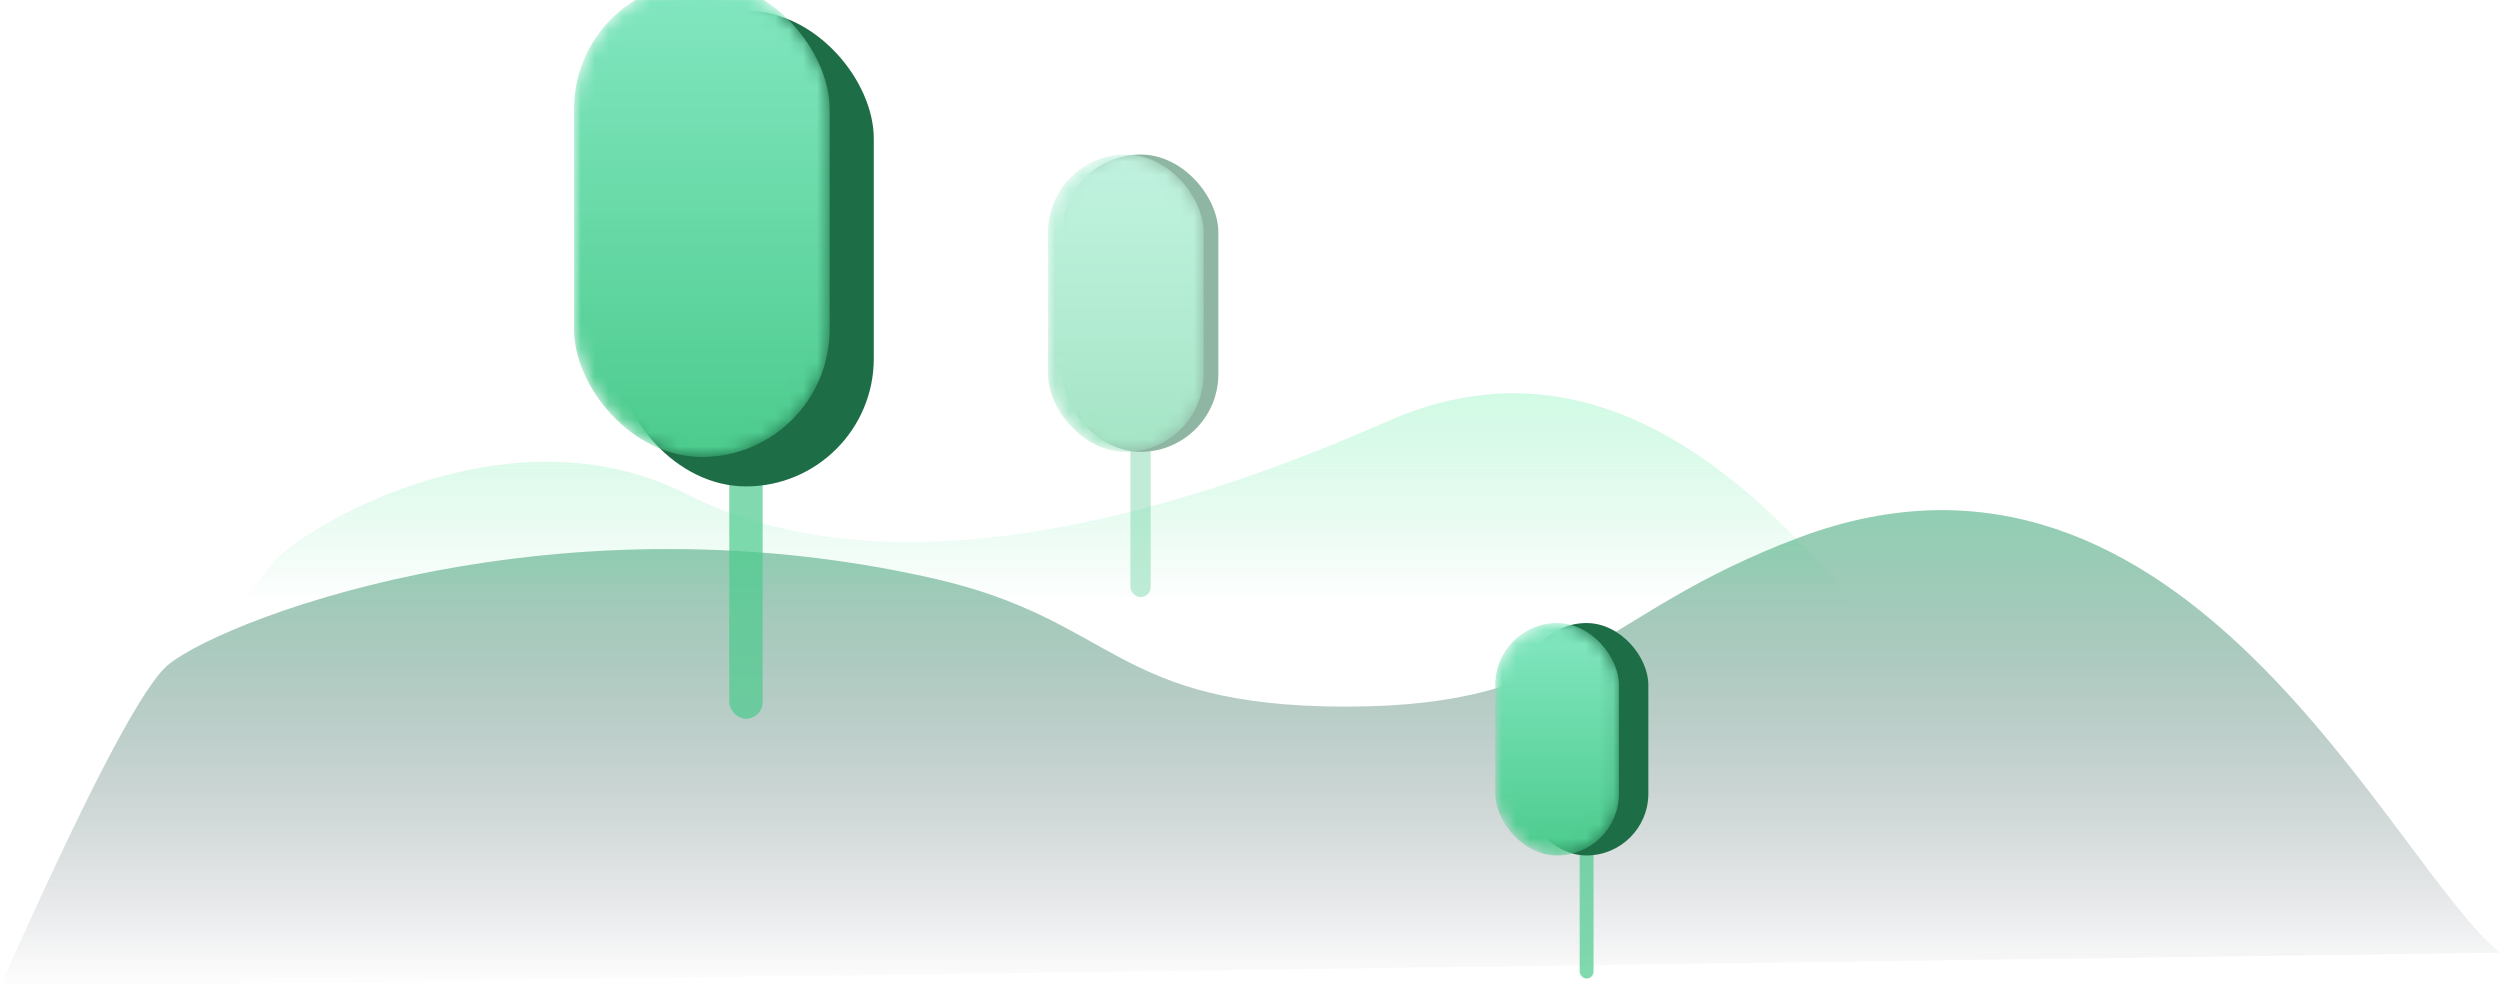 <?xml version="1.0" encoding="UTF-8"?>
<svg width="180px" height="71px" viewBox="0 0 180 71" version="1.1" xmlns="http://www.w3.org/2000/svg" xmlns:xlink="http://www.w3.org/1999/xlink">
    <!-- Generator: Sketch 49.3 (51167) - http://www.bohemiancoding.com/sketch -->
    <title>Group 20</title>
    <desc>Created with Sketch.</desc>
    <defs>
        <linearGradient x1="50%" y1="-23.161%" x2="50%" y2="100%" id="linearGradient-1">
            <stop stop-color="#6CFFB2" offset="0%"></stop>
            <stop stop-color="#2B2A3E" stop-opacity="0" offset="100%"></stop>
        </linearGradient>
        <linearGradient x1="50%" y1="-12.825%" x2="50%" y2="77.137%" id="linearGradient-2">
            <stop stop-color="#6CFFB2" offset="0%"></stop>
            <stop stop-color="#00CF64" stop-opacity="0" offset="100%"></stop>
        </linearGradient>
        <rect id="path-3" x="0" y="0" width="18.407" height="34.252" rx="9.204"></rect>
        <linearGradient x1="50%" y1="0%" x2="50%" y2="100%" id="linearGradient-5">
            <stop stop-color="#83E7C1" offset="0%"></stop>
            <stop stop-color="#4CCB8D" offset="100%"></stop>
        </linearGradient>
        <rect id="path-6" x="0" y="0" width="11.204" height="21.408" rx="5.602"></rect>
        <rect id="path-8" x="0" y="0" width="8.901" height="16.734" rx="4.451"></rect>
    </defs>
    <g id="Page-1" stroke="none" stroke-width="1" fill="none" fill-rule="evenodd">
        <g id="Artboard-Copy-3" transform="translate(-1039, -728)">
            <g id="Group-20" transform="translate(1039, 728)">
                <path d="M0,71.065 C5.934,57.721 9.89,50.06 11.868,48.084 C14.835,45.118 39.066,35.234 67.253,41.659 C80.443,44.665 80.11,50.877 96.923,50.877 C113.736,50.877 114.827,44.215 129.56,38.693 C157.253,28.315 172.088,62.169 180,68.594" id="Path-4" fill="url(#linearGradient-1)"></path>
                <path d="M12.857,49.728 C16.052,45.154 18.335,42.06 19.704,40.446 C21.758,38.025 36.593,29.063 49.451,35.58 C62.308,42.098 80.719,38.809 99.89,30.335 C119.062,21.861 131.995,42.464 137.473,47.71" id="Path-4-Copy" fill="url(#linearGradient-2)" opacity="0.4"></path>
                <g id="Group-19" transform="translate(44.505, 0.77)">
                    <rect id="Rectangle-10" fill="#4CCB8D" opacity="0.7" x="8.003" y="11.948" width="2.401" height="39.031" rx="1.2"></rect>
                    <g id="Rectangle-11-Copy-4">
                        <mask id="mask-4" fill="white">
                            <use xlink:href="#path-3"></use>
                        </mask>
                        <use id="Mask" fill="#1D6D46" xlink:href="#path-3"></use>
                        <rect fill="url(#linearGradient-5)" mask="url(#mask-4)" x="-3.176" y="-2.118" width="18.407" height="34.252" rx="9.204"></rect>
                    </g>
                </g>
                <g id="Group-19-Copy" opacity="0.5" transform="translate(76.518, 11.126)">
                    <rect id="Rectangle-10" fill="#4CCB8D" opacity="0.7" x="4.871" y="7.468" width="1.461" height="24.395" rx="0.731"></rect>
                    <g id="Rectangle-11-Copy-5">
                        <mask id="mask-7" fill="white">
                            <use xlink:href="#path-6"></use>
                        </mask>
                        <use id="Mask" fill="#1D6D46" xlink:href="#path-6"></use>
                        <rect fill="url(#linearGradient-5)" mask="url(#mask-7)" x="-1.059" y="0" width="11.204" height="21.408" rx="5.602"></rect>
                    </g>
                </g>
                <g id="Group-19-Copy-2" transform="translate(109.78, 44.859)">
                    <rect id="Rectangle-10" fill="#4CCB8D" opacity="0.7" x="3.956" y="5.906" width="1" height="19.688" rx="0.5"></rect>
                    <g id="Rectangle-11-Copy-6">
                        <mask id="mask-9" fill="white">
                            <use xlink:href="#path-8"></use>
                        </mask>
                        <use id="Mask" fill="#1D6D46" xlink:href="#path-8"></use>
                        <rect fill="url(#linearGradient-5)" mask="url(#mask-9)" x="-2.118" y="0" width="8.901" height="16.734" rx="4.451"></rect>
                    </g>
                </g>
            </g>
        </g>
    </g>
</svg>